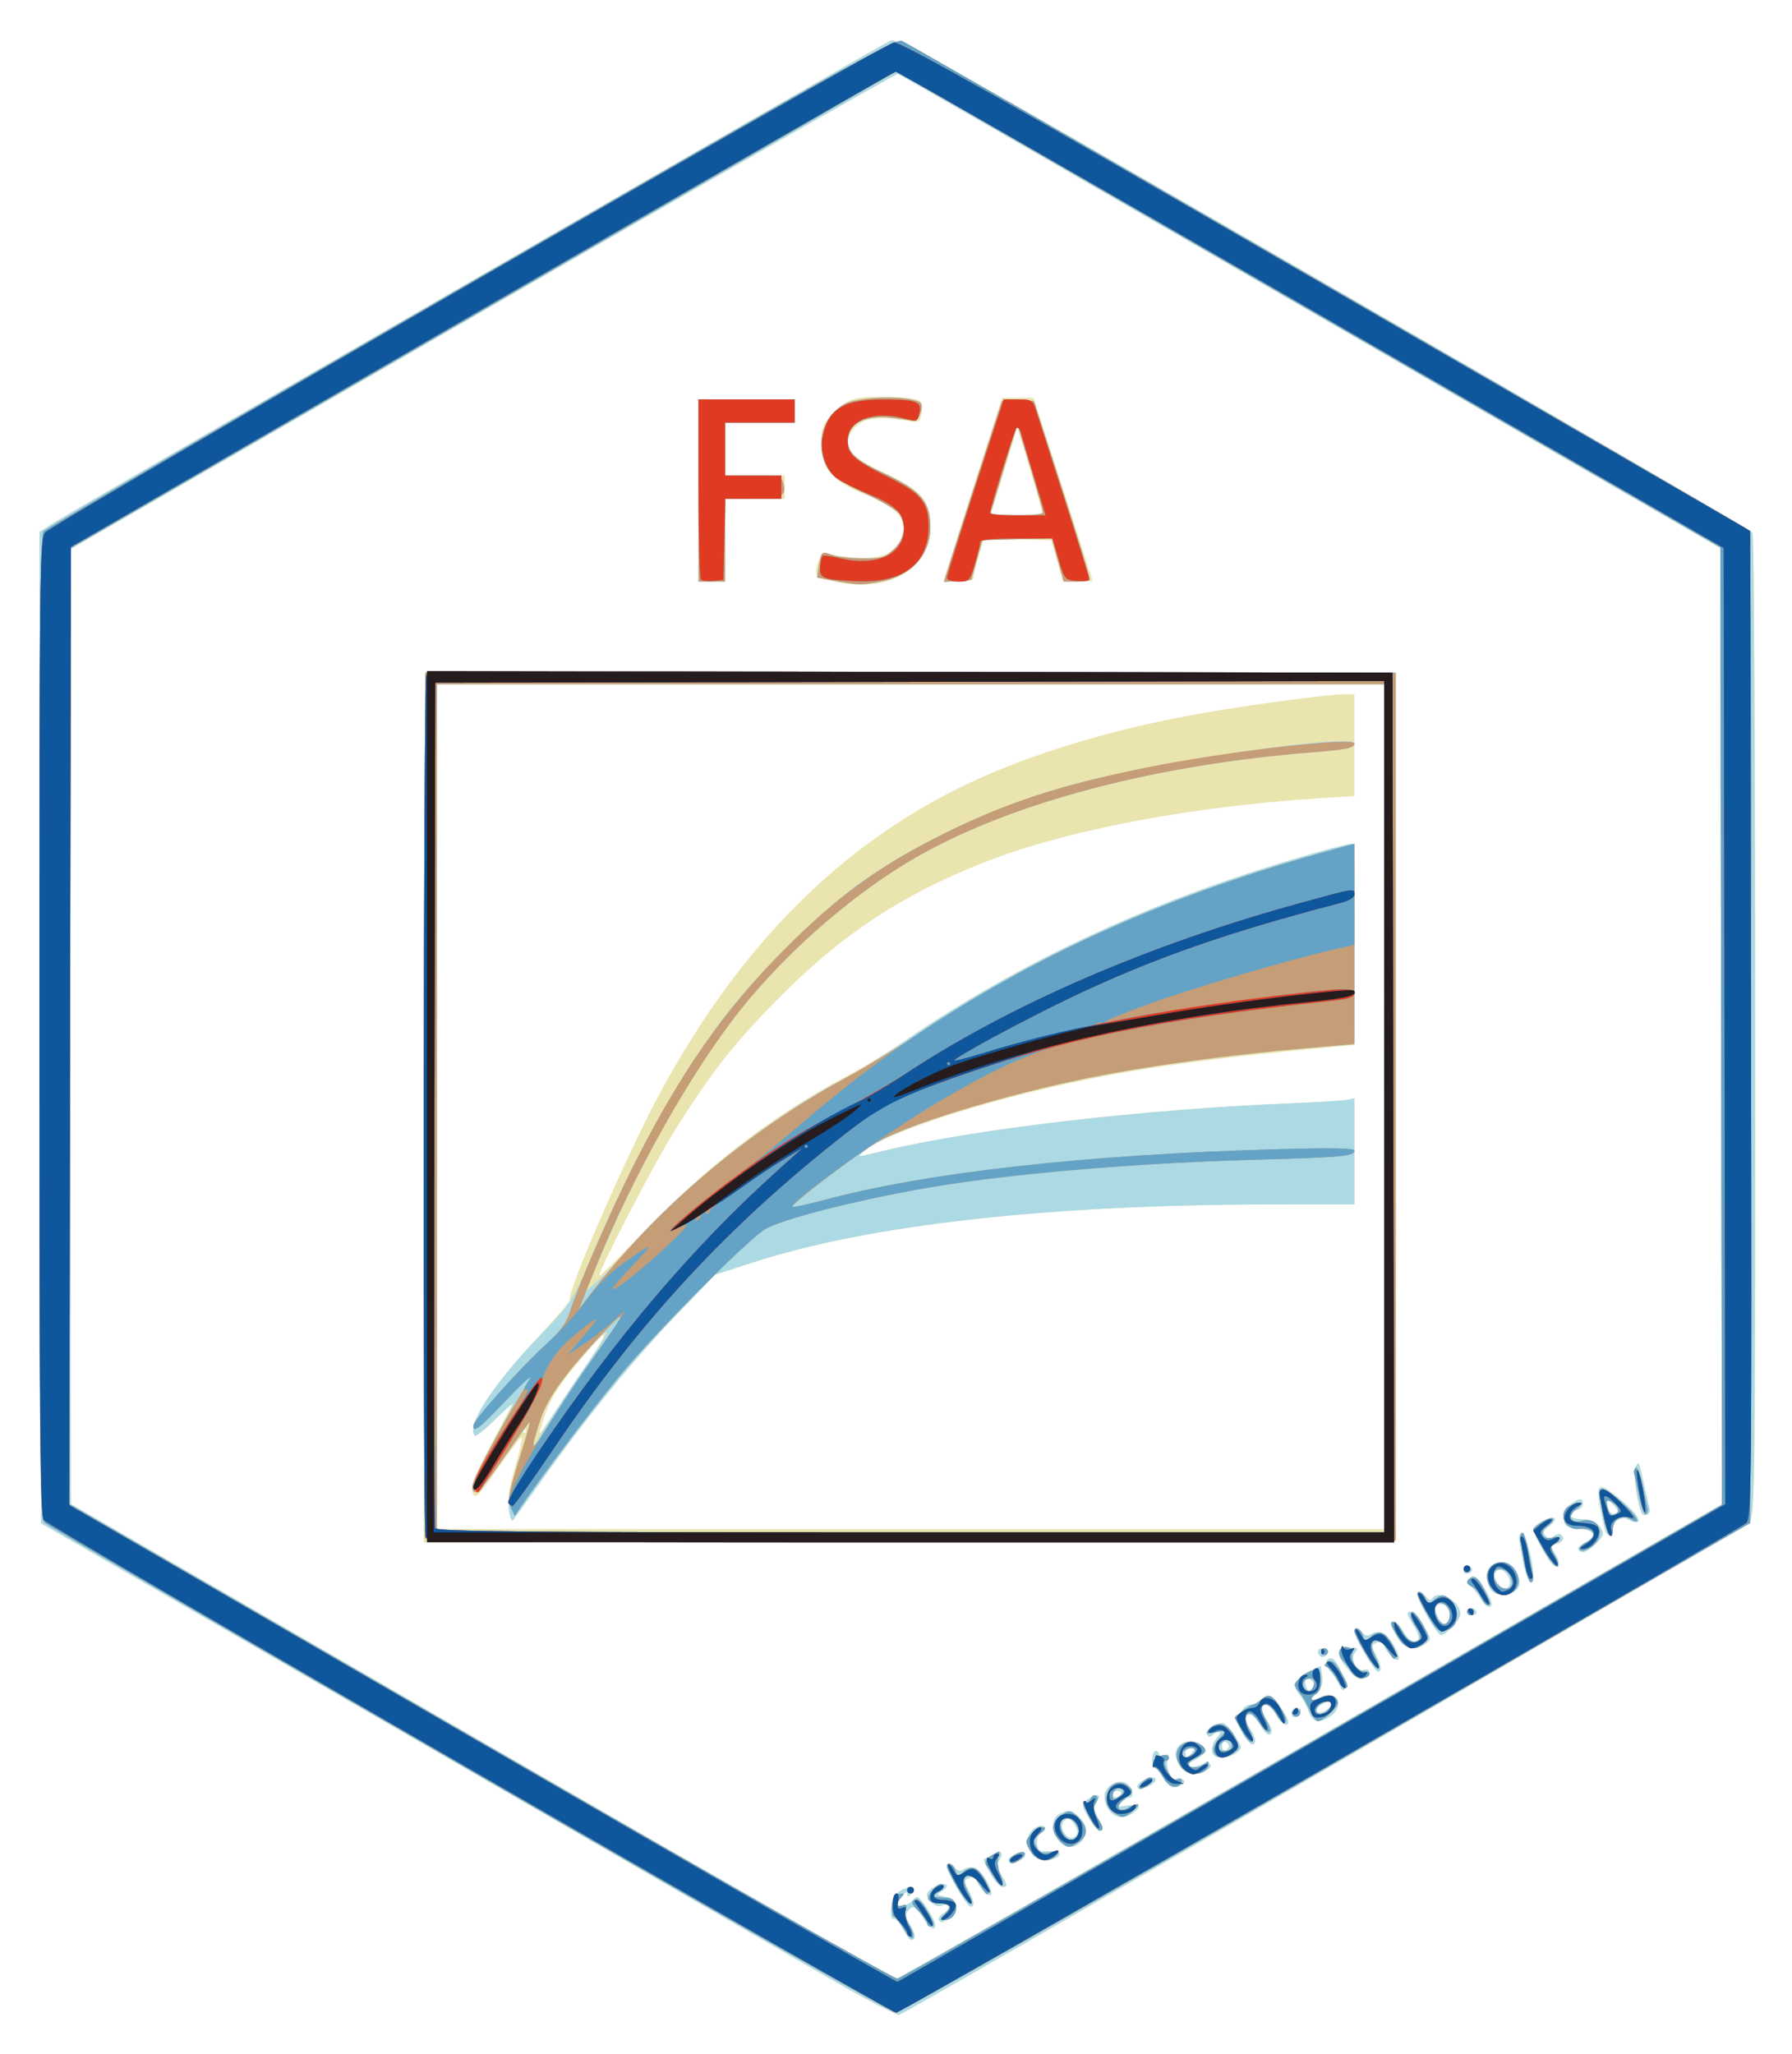 <svg xmlns="http://www.w3.org/2000/svg" role="img" viewBox="-3.81 -3.06 173.13 198.38"><title>Fisheries Stock Assessment logo</title><g stroke-width=".32"><path fill="#eae4af" d="M76.305 188.032C72.793 186.015 54.224 175.301 35.04 164.223L.16 144.081.079 96.206l-.081-47.875 1.201-.775C3.48 46.083 81.442 1.167 82.249.861c.724-.275 5.102 2.171 41.906 23.424 22.603 13.052 41.209 23.908 41.346 24.123.137.216.251 21.652.254 47.636.005 44.54-.027 47.281-.555 47.889-.45.518-80.832 47.121-82.141 47.624-.203.078-3.242-1.508-6.754-3.525zM122.755 165.2l39.793-22.96-.074-46.174-.074-46.174L122.788 27.022C101.001 14.443 83.064 4.118 82.928 4.076c-.137-.042-18.204 10.287-40.149 22.954L2.878 50.059l.081 46.079L3.04 142.217l39.68 22.945c21.824 12.62 39.806 22.957 39.961 22.971.154.015 18.188-10.305 40.074-22.933zm-39.367 18.009c-.329-.611-.731-1.029-.894-.928-.167.103-.252-.348-.195-1.039.078-.937.302-1.334.963-1.703.922-.515 1.585-.258.957.371-.292.292-.379.276-.379-.067 0-.469-.93.56-.95 1.051-.016.409 1.073.11 1.51-.414.351-.421.462-.402.904.16.277.352.709 1.028.959 1.502.704 1.336-.073 1.442-.855.117-.73-1.237-.987-1.359-1.516-.722-.255.307-.186.679.258 1.41.547.899.557 1.373.029 1.373-.107 0-.463-.5-.792-1.111zm3.514-.774c-.11-.177.097-.481.458-.675.728-.39.578-1.039-.174-.75-.563.216-1.426-.423-1.426-1.056 0-.523 1.493-1.288 1.839-.942.13.13-.051.401-.401.602-.596.342-.575.377.323.539.748.135.96.341.96.931 0 .83-1.243 1.894-1.578 1.351zM88.532 179.12c-.67-1.19-.985-2.05-.777-2.124.192-.068.507.091.699.354.255.349.489.39.864.153.283-.179.75-.235 1.037-.125.667.256 1.834 2.157 1.578 2.571-.19.307-1.197-.703-1.446-1.451-.07-.211-.365-.281-.676-.161-.507.195-.512.289-.061 1.162.557 1.078.625 1.622.2 1.622-.16 0-.798-.9-1.417-2zm3.335-1.221c-.402-.716-.681-1.328-.619-1.36.062-.032.421-.23.798-.44.845-.47 1.156-.221.678.544-.278.446-.238.757.179 1.394.648.988.665 1.163.116 1.163-.232 0-.75-.585-1.152-1.301zm1.762-1.212c-.093-.15.181-.433.61-.628.948-.432 1.413.082.511.565-.761.407-.903.415-1.121.063zm2.192-.831c-.595-.908-.38-1.945.501-2.417.747-.4 1.193.158.456.57-.312.174-.472.594-.407 1.06.093.655.266.759 1.149.69 1.08-.084 1.416.348.534.687-.988.379-1.726.184-2.233-.59zm2.597-1.207c-.68-.971-.626-2.078.121-2.478.879-.471 1.215-.417 1.941.309.769.769.822 1.692.137 2.377-.71.71-1.616.624-2.199-.208zm1.733-1.225c-.449-.84-.827-1-1.226-.519-.524.632.482 1.986 1.097 1.476.32-.265.356-.534.129-.957zm1.315-.742c-.83-1.343-.829-1.546.005-2.067.798-.498 1.179-.262.634.394-.304.366-.28.669.114 1.432.579 1.119.61 1.319.206 1.319-.162 0-.594-.485-.96-1.078zm2.342-.447c-.727-.485-1.123-1.651-.78-2.293.43-.804 1.517-1.138 2.107-.649.497.412.635 1.267.206 1.267-.142 0-.538.225-.88.5-.584.47-.549.488.579.305 1.306-.212 1.514.006.64.669-.627.476-1.344.553-1.872.201zm.672-1.995c.109-.176-.027-.32-.301-.32-.274 0-.499.144-.499.32 0 .176.136.32.301.32.166 0 .39-.144.499-.32zm1.602-.636c-.184-.297.796-.964 1.417-.964.62 0 .355.531-.448.897-.46.21-.864.238-.969.067zm2.463-.962c-.3-.527-.653-.959-.785-.96-.132-.001-.24-.362-.24-.802 0-.44.144-.8.32-.8.176 0 .32.139.32.31 0 .17.233.221.517.112.41-.158.472-.057.299.487-.218.687.499 2.15.871 1.778.105-.104.359-.086.565.042.278.172.263.303-.059.507-.768.487-1.252.307-1.809-.673zm1.713-1.033c-.274-.391-.498-.938-.498-1.216 0-1.21 1.781-1.731 2.589-.758.362.437.337.58-.166.948-.326.239-.753.491-.948.562-.195.07-.247.243-.116.384.131.141.594.094 1.029-.104.956-.435 1.431.074.523.56-.993.532-1.872.395-2.412-.375zm1.102-1.369c.326-.393.304-.48-.121-.48-.286 0-.519.216-.519.48s.054.48.121.48c.066 0 .3-.216.519-.48zm2.133.267c-.372-.372-.231-1.156.316-1.761.559-.617.167-.834-.429-.237-.233.233-.415.24-.549.022-.264-.426 1.035-1.331 1.599-1.114.24.092.744.665 1.12 1.274.664 1.074.666 1.119.086 1.558-.631.478-1.785.617-2.144.259zm1.435-.907c0-.167-.155-.356-.344-.419-.189-.063-.344.125-.344.419s.155.482.344.419c.189-.063.344-.251.344-.419zm1.239-1.36c-.687-1.222-.814-1.703-.435-1.651.116.016.339-.2.496-.48.157-.28.504-.509.772-.509s.709-.222.981-.494c.272-.272.658-.441.857-.375.402.132 1.803 2.087 1.803 2.517 0 .594-.634.222-1.171-.687-.579-.98-1.389-1.296-1.389-.541 0 .23.211.698.47 1.04.258.342.474.801.48 1.021.019.729-.606.414-1.11-.56-.273-.528-.709-.96-.968-.96-.597 0-.589.618.018 1.421.258.342.47.81.47 1.04 0 .787-.598.42-1.273-.781zm6.421-2.059c-.195-.561-.582-1.27-.86-1.577-.705-.779-.326-1.66.965-2.245l1.091-.494.14.956c.095.646-.051 1.148-.451 1.548-.801.801-.744.967.188.543 1.614-.735 2.517.777 1.069 1.791-1.099.77-1.747.612-2.141-.521zm2.213-.592c0-.395-.212-.389-.99.027-.345.185-.543.473-.44.641.224.362 1.43-.201 1.43-.668zm-1.851-2.287c-.489-.489-.849-.128-.578.578.16.417.299.458.584.174s.283-.464-.005-.752zm-1.989 3.125c0-.279.228-.507.507-.507s.45.171.38.38c-.198.593-.887.692-.887.127zm4.668-2.658c-.107-.339-.489-.931-.848-1.316-.62-.666-.604-1.332.032-1.332.506 0 1.674 2.601 1.325 2.95-.206.206-.382.101-.51-.302zm.804-1.589c-1.15-1.299-1.195-2.18-.11-2.126 1.111.055 1.14.077.738.562-.461.555.225 1.882.848 1.643.659-.253.788.409.147.752-.495.265-.784.117-1.623-.831zM127.892 156.4c-.67-1.19-.985-2.05-.777-2.124.192-.068.507.091.699.354.255.349.489.39.864.153.283-.179.75-.235 1.037-.125.667.256 1.834 2.157 1.578 2.571-.19.307-1.197-.703-1.446-1.451-.07-.211-.365-.281-.676-.161-.507.195-.512.289-.061 1.162.557 1.078.625 1.622.2 1.622-.16 0-.798-.9-1.417-2zm-4.167.498c-.36-.36-.219-.738.275-.738.264 0 .48.136.48.301 0 .404-.5.693-.755.437zm7.472-1.778c-.717-1.175-.785-1.52-.302-1.52.184 0 .58.431.88.958.532.935 1.144 1.227 1.47.699.089-.144-.118-.724-.461-1.288-.738-1.213-.755-1.33-.202-1.33.232 0 .757.598 1.168 1.329.719 1.28.725 1.345.158 1.76-1.023.748-2.02.524-2.71-.609zm2.776-2.24c-.67-1.19-.985-2.05-.777-2.124.192-.068.528.12.746.419.253.346.473.42.607.204.602-.975 2.732.2 2.732 1.507 0 .486-1.419 1.994-1.876 1.994-.168 0-.812-.9-1.432-2zm2.283.187c.115-.774-.598-1.449-1.163-1.1-.323.2-.326.426-.014 1.11.44.966 1.033.961 1.177-.01zm1.726-.451c.063-.189.251-.344.419-.344.167 0 .356.155.419.344.063.189-.125.344-.419.344-.293 0-.482-.155-.419-.344zm1.335-1.166c-.303-.49-.77-1.071-1.037-1.291-.391-.323-.406-.479-.081-.8.44-.434.917.022 1.824 1.743.621 1.177-.003 1.484-.707.348zm.865-1.01c-.771-1.44-.098-2.747 1.31-2.544.983.141 1.833 1.659 1.356 2.422-.524.838-2.241.917-2.666.122zm1.899-.641c0-.812-.877-1.53-1.323-1.084-.235.235-.227.539.025 1.01.448.836 1.298.885 1.298.073zm1.281-1.879c-.516-2.605-.521-2.719-.127-2.858.331-.117 1.086 2.741 1.086 4.111 0 1.284-.616.48-.959-1.253zm-5.761.71c0-.518.5-.635.779-.183.097.158-.038.369-.301.47-.29.111-.478-.001-.478-.286zm7.718-1.843c-.549-.96-.998-1.903-.998-2.098 0-.444 1.764-1.379 2.054-1.089.118.118-.116.465-.519.77-.574.434-.65.64-.348.943.292.293.495.298.829.02.244-.202.538-.273.654-.157.375.375.224.696-.424.902-.6.19-.606.245-.112.998.358.546.418.9.193 1.126-.226.226-.643-.219-1.328-1.415zm3.351-.18c-.093-.15.187-.435.621-.633 1.277-.582.991-1.282-.57-1.395-1.204-.087-1.371-.196-1.458-.947-.069-.593.121-1.003.631-1.36.896-.627 1.227-.646 1.227-.068 0 .243-.288.518-.64.61-1.043.273-.729.867.457.867 1.126 0 2.103.669 2.103 1.44 0 .436-1.463 1.76-1.944 1.76-.142 0-.334-.123-.427-.273zm-111.47-42.686L37.28 61.92h93.76v83.84l-46.961.081-46.961.081zM129.92 103.84v-40.8h-91.52v81.6h91.52zm-84.571 38.852c-.125-.93.063-2.186.606-4.062.433-1.493.726-2.776.652-2.85-.074-.074-1.111 1.265-2.304 2.976-1.981 2.841-2.193 3.047-2.442 2.375-.219-.591.146-1.535 1.841-4.774l2.114-4.037-1.78 1.741c-.979.958-1.863 1.658-1.965 1.556-.879-.879 1.649-4.81 6.169-9.587 1.628-1.721 2.96-3.293 2.96-3.493 0-1.358 5.605-14.181 8.732-19.978 7.698-14.269 17.521-24.128 29.842-29.953 6.233-2.946 14.222-5.33 22.915-6.837C117.486 64.939 124.624 64 126.15 64h.89v9.833l-3.44.22c-11.924.763-23.631 2.934-31.326 5.809-8.268 3.089-14.437 7.055-20.595 13.239-4.492 4.511-6.668 7.266-10.319 13.067-1.92 3.05-7.28 13.367-7.28 14.013 0 .137 1.885-1.719 4.188-4.126 6.194-6.471 12.643-11.432 19.694-15.15 1.561-.823 4.134-2.389 5.718-3.48 9.446-6.505 20.578-11.96 32.51-15.931 4.961-1.651 10.519-3.212 10.721-3.01.117.117.198 9.698.145 17.09l-.016 2.295-2.16.204c-12.303 1.164-18.426 2.014-25.651 3.563-8.39 1.799-17.369 4.745-19.352 6.349l-.923.747 2.523-.611c8.741-2.118 25.019-4.024 39.323-4.604 2.64-.107 5.124-.261 5.52-.342l.72-.147V113.28l-7.6.001c-21.903.003-39.276 1.943-50.709 5.664l-3.438 1.119-3.644 3.78c-4.14 4.294-8.672 9.833-12.826 15.676-1.564 2.2-2.945 4.117-3.069 4.259-.124.143-.306-.347-.405-1.087zM47.04 135.2c0-.088-.072-.16-.16-.16-.088 0-.16.072-.16.16 0 .088.072.16.16.16.088 0 .16-.072.16-.16zm4.945-5.12c3.501-5.187 3.389-5.529-.349-1.061-1.362 1.628-2.27 3.078-2.687 4.29-.607 1.763-.748 2.308-.525 2.024.058-.073 1.66-2.437 3.561-5.253zm99.223 14.48c-.966-4.254-.837-4.664 1.011-3.199 1.648 1.307 2.491 2.275 2.218 2.548-.124.124-.481.067-.792-.128-.729-.456-1.645.031-1.645.874 0 .859-.591.788-.791-.096zm.914-2.201c-.651-.72-.799-.647-.558.273.113.431.35.618.641.506.39-.15.377-.272-.083-.78zm2.619.628c-.503-1.544-.788-3.902-.528-4.367.321-.574.276-.685.945 2.34.156.704.337 1.478.403 1.72.155.571-.636.868-.819.307zm-78.096-89.909c-1.679-.393-1.841-.604-1.412-1.837.27-.775.495-.985.884-.824.287.118 1.467.289 2.623.378 2.462.191 3.975-.4 4.491-1.757.718-1.888-.249-3.079-3.549-4.374C76.622 43.463 75.52 42.185 75.52 39.84c0-1.481.144-1.902.976-2.849.537-.611 1.492-1.282 2.122-1.49 1.271-.419 6.029-.268 6.489.207.156.161.204.698.107 1.193-.169.862-.234.891-1.495.674-2.657-.457-4.123-.262-4.911.654-1.481 1.721-.837 2.695 2.954 4.466 3.551 1.659 4.316 2.576 4.318 5.176.003 4.136-4.168 6.437-9.433 5.205zM63.68 44.32v-8.8h9.28v2.24h-6.72v5.12H72v2.24h-5.76v8h-2.56zm23.68 8.702c0-.054 1.27-4.05 2.822-8.88L93.004 35.36h3.041l2.85 8.8c1.567 4.84 2.853 8.836 2.858 8.88.004.044-.635.08-1.421.08h-1.429l-.588-2-.588-2-3.237-.091-3.237-.091-.506 1.74c-.278.957-.506 1.898-.506 2.091 0 .202-.609.351-1.44.351-.792 0-1.44-.044-1.44-.098zM96.791 46c-.1-.396-.661-2.303-1.248-4.239l-1.067-3.519-1.016 3.359c-.559 1.847-1.144 3.755-1.301 4.239l-.286.88h2.549c2.484 0 2.545-.018 2.368-.72z"/><path fill="#acdae4" d="M76.305 188.032C72.793 186.015 54.224 175.301 35.04 164.223L.16 144.081.079 96.206l-.081-47.875 1.201-.775C3.48 46.083 81.442 1.167 82.249.861c.724-.275 5.102 2.171 41.906 23.424 22.603 13.052 41.209 23.908 41.346 24.123.137.216.251 21.652.254 47.636.005 44.54-.027 47.281-.555 47.889-.45.518-80.832 47.121-82.141 47.624-.203.078-3.242-1.508-6.754-3.525zM122.755 165.2l39.793-22.96-.074-46.174-.074-46.174L122.788 27.022C101.001 14.443 83.064 4.118 82.928 4.076c-.137-.042-18.204 10.287-40.149 22.954L2.878 50.059l.081 46.079L3.04 142.217l39.68 22.945c21.824 12.62 39.806 22.957 39.961 22.971.154.015 18.188-10.305 40.074-22.933zm-39.367 18.009c-.329-.611-.731-1.029-.894-.928-.167.103-.252-.348-.195-1.039.078-.937.302-1.334.963-1.703.922-.515 1.585-.258.957.371-.292.292-.379.276-.379-.067 0-.469-.93.56-.95 1.051-.016.409 1.073.11 1.51-.414.351-.421.462-.402.904.16.277.352.709 1.028.959 1.502.704 1.336-.073 1.442-.855.117-.73-1.237-.987-1.359-1.516-.722-.255.307-.186.679.258 1.41.547.899.557 1.373.029 1.373-.107 0-.463-.5-.792-1.111zm3.514-.774c-.11-.177.097-.481.458-.675.728-.39.578-1.039-.174-.75-.563.216-1.426-.423-1.426-1.056 0-.523 1.493-1.288 1.839-.942.13.13-.051.401-.401.602-.596.342-.575.377.323.539.748.135.96.341.96.931 0 .83-1.243 1.894-1.578 1.351zM88.532 179.12c-.67-1.19-.985-2.05-.777-2.124.192-.068.507.091.699.354.255.349.489.39.864.153.283-.179.75-.235 1.037-.125.667.256 1.834 2.157 1.578 2.571-.19.307-1.197-.703-1.446-1.451-.07-.211-.365-.281-.676-.161-.507.195-.512.289-.061 1.162.557 1.078.625 1.622.2 1.622-.16 0-.798-.9-1.417-2zm3.335-1.221c-.402-.716-.681-1.328-.619-1.36.062-.032.421-.23.798-.44.845-.47 1.156-.221.678.544-.278.446-.238.757.179 1.394.648.988.665 1.163.116 1.163-.232 0-.75-.585-1.152-1.301zm1.762-1.212c-.093-.15.181-.433.61-.628.948-.432 1.413.082.511.565-.761.407-.903.415-1.121.063zm2.192-.831c-.595-.908-.38-1.945.501-2.417.747-.4 1.193.158.456.57-.312.174-.472.594-.407 1.06.093.655.266.759 1.149.69 1.08-.084 1.416.348.534.687-.988.379-1.726.184-2.233-.59zm2.597-1.207c-.68-.971-.626-2.078.121-2.478.879-.471 1.215-.417 1.941.309.769.769.822 1.692.137 2.377-.71.71-1.616.624-2.199-.208zm1.733-1.225c-.449-.84-.827-1-1.226-.519-.524.632.482 1.986 1.097 1.476.32-.265.356-.534.129-.957zm1.315-.742c-.83-1.343-.829-1.546.005-2.067.798-.498 1.179-.262.634.394-.304.366-.28.669.114 1.432.579 1.119.61 1.319.206 1.319-.162 0-.594-.485-.96-1.078zm2.342-.447c-.727-.485-1.123-1.651-.78-2.293.43-.804 1.517-1.138 2.107-.649.497.412.635 1.267.206 1.267-.142 0-.538.225-.88.5-.584.47-.549.488.579.305 1.306-.212 1.514.006.64.669-.627.476-1.344.553-1.872.201zm.672-1.995c.109-.176-.027-.32-.301-.32-.274 0-.499.144-.499.32 0 .176.136.32.301.32.166 0 .39-.144.499-.32zm1.602-.636c-.184-.297.796-.964 1.417-.964.62 0 .355.531-.448.897-.46.21-.864.238-.969.067zm2.463-.962c-.3-.527-.653-.959-.785-.96-.132-.001-.24-.362-.24-.802 0-.44.144-.8.32-.8.176 0 .32.139.32.31 0 .17.233.221.517.112.41-.158.472-.057.299.487-.218.687.499 2.15.871 1.778.105-.104.359-.086.565.042.278.172.263.303-.059.507-.768.487-1.252.307-1.809-.673zm1.713-1.033c-.274-.391-.498-.938-.498-1.216 0-1.21 1.781-1.731 2.589-.758.362.437.337.58-.166.948-.326.239-.753.491-.948.562-.195.07-.247.243-.116.384.131.141.594.094 1.029-.104.956-.435 1.431.074.523.56-.993.532-1.872.395-2.412-.375zm1.102-1.369c.326-.393.304-.48-.121-.48-.286 0-.519.216-.519.48s.054.48.121.48c.066 0 .3-.216.519-.48zm2.133.267c-.372-.372-.231-1.156.316-1.761.559-.617.167-.834-.429-.237-.233.233-.415.24-.549.022-.264-.426 1.035-1.331 1.599-1.114.24.092.744.665 1.12 1.274.664 1.074.666 1.119.086 1.558-.631.478-1.785.617-2.144.259zm1.435-.907c0-.167-.155-.356-.344-.419-.189-.063-.344.125-.344.419s.155.482.344.419c.189-.063.344-.251.344-.419zm1.239-1.36c-.687-1.222-.814-1.703-.435-1.651.116.016.339-.2.496-.48.157-.28.504-.509.772-.509s.709-.222.981-.494c.272-.272.658-.441.857-.375.402.132 1.803 2.087 1.803 2.517 0 .594-.634.222-1.171-.687-.579-.98-1.389-1.296-1.389-.541 0 .23.211.698.47 1.04.258.342.474.801.48 1.021.019.729-.606.414-1.11-.56-.273-.528-.709-.96-.968-.96-.597 0-.589.618.018 1.421.258.342.47.81.47 1.04 0 .787-.598.42-1.273-.781zm6.421-2.059c-.195-.561-.582-1.27-.86-1.577-.705-.779-.326-1.66.965-2.245l1.091-.494.14.956c.095.646-.051 1.148-.451 1.548-.801.801-.744.967.188.543 1.614-.735 2.517.777 1.069 1.791-1.099.77-1.747.612-2.141-.521zm2.213-.592c0-.395-.212-.389-.99.027-.345.185-.543.473-.44.641.224.362 1.43-.201 1.43-.668zm-1.851-2.287c-.489-.489-.849-.128-.578.578.16.417.299.458.584.174s.283-.464-.005-.752zm-1.989 3.125c0-.279.228-.507.507-.507s.45.171.38.38c-.198.593-.887.692-.887.127zm4.668-2.658c-.107-.339-.489-.931-.848-1.316-.62-.666-.604-1.332.032-1.332.506 0 1.674 2.601 1.325 2.95-.206.206-.382.101-.51-.302zm.804-1.589c-1.15-1.299-1.195-2.18-.11-2.126 1.111.055 1.14.077.738.562-.461.555.225 1.882.848 1.643.659-.253.788.409.147.752-.495.265-.784.117-1.623-.831zM127.892 156.4c-.67-1.19-.985-2.05-.777-2.124.192-.068.507.091.699.354.255.349.489.39.864.153.283-.179.75-.235 1.037-.125.667.256 1.834 2.157 1.578 2.571-.19.307-1.197-.703-1.446-1.451-.07-.211-.365-.281-.676-.161-.507.195-.512.289-.061 1.162.557 1.078.625 1.622.2 1.622-.16 0-.798-.9-1.417-2zm-4.167.498c-.36-.36-.219-.738.275-.738.264 0 .48.136.48.301 0 .404-.5.693-.755.437zm7.472-1.778c-.717-1.175-.785-1.52-.302-1.52.184 0 .58.431.88.958.532.935 1.144 1.227 1.47.699.089-.144-.118-.724-.461-1.288-.738-1.213-.755-1.33-.202-1.33.232 0 .757.598 1.168 1.329.719 1.28.725 1.345.158 1.76-1.023.748-2.02.524-2.71-.609zm2.776-2.24c-.67-1.19-.985-2.05-.777-2.124.192-.068.528.12.746.419.253.346.473.42.607.204.602-.975 2.732.2 2.732 1.507 0 .486-1.419 1.994-1.876 1.994-.168 0-.812-.9-1.432-2zm2.283.187c.115-.774-.598-1.449-1.163-1.1-.323.2-.326.426-.014 1.11.44.966 1.033.961 1.177-.01zm1.726-.451c.063-.189.251-.344.419-.344.167 0 .356.155.419.344.063.189-.125.344-.419.344-.293 0-.482-.155-.419-.344zm1.335-1.166c-.303-.49-.77-1.071-1.037-1.291-.391-.323-.406-.479-.081-.8.44-.434.917.022 1.824 1.743.621 1.177-.003 1.484-.707.348zm.865-1.01c-.771-1.44-.098-2.747 1.31-2.544.983.141 1.833 1.659 1.356 2.422-.524.838-2.241.917-2.666.122zm1.899-.641c0-.812-.877-1.53-1.323-1.084-.235.235-.227.539.025 1.01.448.836 1.298.885 1.298.073zm1.281-1.879c-.516-2.605-.521-2.719-.127-2.858.331-.117 1.086 2.741 1.086 4.111 0 1.284-.616.48-.959-1.253zm-5.761.71c0-.518.5-.635.779-.183.097.158-.038.369-.301.47-.29.111-.478-.001-.478-.286zm7.718-1.843c-.549-.96-.998-1.903-.998-2.098 0-.444 1.764-1.379 2.054-1.089.118.118-.116.465-.519.77-.574.434-.65.64-.348.943.292.293.495.298.829.02.244-.202.538-.273.654-.157.375.375.224.696-.424.902-.6.19-.606.245-.112.998.358.546.418.9.193 1.126-.226.226-.643-.219-1.328-1.415zm3.351-.18c-.093-.15.187-.435.621-.633 1.277-.582.991-1.282-.57-1.395-1.204-.087-1.371-.196-1.458-.947-.069-.593.121-1.003.631-1.36.896-.627 1.227-.646 1.227-.068 0 .243-.288.518-.64.61-1.043.273-.729.867.457.867 1.126 0 2.103.669 2.103 1.44 0 .436-1.463 1.76-1.944 1.76-.142 0-.334-.123-.427-.273zm-111.401-1.086c-.084-.221-.116-19.121-.07-42.001l.082-41.6h93.76v83.84l-46.81.081c-37.279.065-46.841-.001-46.962-.32zM129.92 104V63.04h-91.52v81.92h91.52zM45.365 142.826c-.1-.812.166-2.253.786-4.266 1.203-3.904 1.324-4.354 1.12-4.16-.092.088-1.247 1.705-2.567 3.592-1.969 2.818-2.467 3.351-2.778 2.976-.304-.366.04-1.226 1.727-4.328 1.158-2.13 2.106-3.968 2.106-4.085 0-.117-.788.566-1.752 1.517-.964.952-1.835 1.647-1.937 1.545-.899-.899 1.725-4.933 6.316-9.712 3.038-3.162 3.146-3.328 4.902-7.498 3.771-8.957 8.154-16.902 12.669-22.968C69.008 91.342 75.55 84.865 79.36 82.17c5.428-3.84 12.959-7.349 20.031-9.335 8.025-2.253 27.649-5.144 27.649-4.074 0 .433-.759.594-4 .849-15.128 1.19-28.835 4.783-38.042 9.972-6.005 3.385-12.613 9.077-17.203 14.819-4.814 6.022-9.752 14.745-13.738 24.271l-1.252 2.991 1.122-.985c.617-.542 2.144-2.143 3.393-3.558 5.212-5.905 13.87-12.658 20.6-16.067 1.056-.535 3.432-2.015 5.28-3.289 9.947-6.857 20.813-12.215 32.99-16.267 4.633-1.542 10.517-3.216 10.688-3.041.161.165.231 4.587.195 12.287l-.033 7.061-4.72.397c-6.228.523-13.581 1.483-18.939 2.472-10.39 1.918-20.966 5.238-23.688 7.437-.786.635-.784.635 1.76.019 8.768-2.124 25.027-4.029 39.347-4.61 2.64-.107 5.124-.261 5.52-.342l.72-.147V113.28l-7.6.001c-21.903.003-39.276 1.943-50.709 5.664l-3.438 1.119-3.644 3.78c-4.14 4.294-8.672 9.833-12.826 15.676-1.564 2.2-2.948 4.12-3.075 4.266-.127.146-.299-.286-.382-.96zm7.308-13.788c2.759-4.021 2.839-4.446.33-1.74-2.649 2.856-4.043 4.944-4.681 7.012-.845 2.735-.827 2.76.456.629.604-1.003 2.357-3.658 3.896-5.901zM151.209 144.56c-.966-4.254-.837-4.664 1.011-3.199 1.648 1.307 2.491 2.275 2.218 2.548-.124.124-.481.067-.792-.128-.729-.456-1.645.031-1.645.874 0 .859-.591.788-.791-.096zm.914-2.201c-.651-.72-.799-.647-.558.273.113.431.35.618.641.506.39-.15.377-.272-.083-.78zm2.619.628c-.503-1.544-.788-3.902-.528-4.367.321-.574.276-.685.945 2.34.156.704.337 1.478.403 1.72.155.571-.636.868-.819.307zM76.843 53.052l-1.717-.312.183-1.129c.232-1.428.265-1.455 1.307-1.059.476.181 1.803.329 2.949.329 1.876 0 2.177-.093 3.019-.935.985-.985 1.195-2.142.593-3.267-.188-.352-1.696-1.268-3.351-2.036-2.299-1.067-3.161-1.647-3.656-2.459-1.304-2.138-.527-5.066 1.655-6.238 1.12-.602 5.069-.805 6.707-.346.745.209.823.35.617 1.12-.13.484-.369.874-.533.866-.163-.008-1.098-.13-2.077-.269-2.267-.324-4.013.308-4.329 1.567-.383 1.525.317 2.337 3.149 3.654 3.767 1.751 4.72 2.828 4.72 5.335 0 2.667-1.847 4.689-4.792 5.247-1.923.365-2.086.362-4.445-.067zM63.68 44.32v-8.8h9.28v2.24h-6.72v5.12h2.698c2.349 0 2.723.077 2.887.595.434 1.369-.052 1.645-2.9 1.645H66.24v8h-2.56zm24.173 7.298c.258-.846 1.52-4.778 2.805-8.738l2.336-7.2h3.082L98.753 44c1.472 4.576 2.679 8.5 2.682 8.72.003.252-.455.4-1.239.4h-1.244l-.566-2.09-.566-2.09-3.364.09-3.364.09-.529 1.92-.529 1.92-1.324.098-1.324.098zm9.107-5.16c0-.144-.555-2.117-1.233-4.384l-1.233-4.121-.508 1.584c-.279.871-.816 2.646-1.193 3.945-.377 1.298-.761 2.558-.854 2.8-.134.35.358.439 2.426.439 1.427 0 2.594-.118 2.594-.263z"/><path fill="#c59d77" d="M41.562 167.904C19.278 155.021.81 144.282.522 144.041.044 143.638 0 139.653 0 96.182c0-37.461.084-47.523.4-47.91.22-.27 18.815-11.112 41.322-24.093C76.511 4.113 82.746.622 83.322.885c.951.433 81.228 46.791 81.719 47.189.319.259.384 10.134.32 48.156l-.081 47.83-40.96 23.65c-22.528 13.007-41.248 23.643-41.6 23.634-.352-.009-18.873-10.556-41.158-23.44zm81.43-2.754l39.569-22.851-.081-46.251-.081-46.251-39.808-22.983L82.784 3.829l-39.872 23.021L3.04 49.871l-.078 46.185L2.884 142.24l39.758 22.961c21.867 12.629 39.988 22.925 40.27 22.88.281-.045 18.318-10.364 40.081-22.932zM83.534 183.28c-.395-.66-.825-1.2-.958-1.2-.132 0-.226-.466-.208-1.036.024-.77.196-1.065.672-1.151.518-.093.564-.036.24.3-.557.578-.5 1.034.101.803.382-.147.454-.044.303.431-.112.352.032.973.329 1.428.29.442.462.989.383 1.215-.084.238-.446-.094-.862-.79zm2.226-.575c0-.184-.373-.708-.829-1.163-.645-.645-.734-.888-.401-1.093.3-.185.643.09 1.147.923.795 1.313.88 1.668.402 1.668-.176 0-.32-.151-.32-.335zm1.71-.891c.744-.822.666-1.015-.411-1.015-.518 0-1.039-.159-1.159-.352-.256-.414 1.016-1.798 1.348-1.467.124.124-.052.435-.391.692-.628.475-.576.513.817.598 1.347.082 1.113 2.128-.243 2.128-.426 0-.421-.076.039-.585zm1.25-2.511c-.572-.965-1.04-1.887-1.04-2.049 0-.563.598-.29.807.369.199.627.243.634.81.121.768-.695 1.416-.435 2.07.829.515.996.359 1.864-.169.944-.807-1.406-1.233-1.759-1.637-1.361-.323.318-.298.616.128 1.508.86 1.804.16 1.543-.968-.361zm-4.88.216c0-.176.144-.32.32-.32.176 0 .32.144.32.32 0 .176-.144.32-.32.32-.176 0-.32-.144-.32-.32zm8.445-1.172c-.311-.499-.686-1.07-.831-1.267-.166-.225.048-.565.571-.907.818-.536.831-.533.617.143-.121.38-.043 1.117.173 1.637.526 1.269.178 1.527-.529.394zm1.475-1.696c0-.398 1.134-1.01 1.393-.752.108.108-.053.387-.358.619-.665.505-1.035.553-1.035.133zm2.098-.722c-.274-.391-.498-.873-.498-1.07 0-.492 1.068-1.42 1.625-1.411.286.004.173.223-.303.59-.661.508-.708.676-.37 1.307.316.59.567.688 1.357.53.836-.167.915-.128.571.286-.584.704-1.81.585-2.382-.231zm2.702-1.209c-.87-.87-.804-1.798.172-2.437.776-.508.847-.499 1.6.208.978.919 1.004 1.721.077 2.371-.915.641-1.078.629-1.849-.142zm1.762-.323c.3-.486-.117-1.511-.707-1.738-.821-.315-1.223.317-.796 1.252.375.823 1.142 1.071 1.504.486zm1.125-1.904c-.709-1.39-.795-1.742-.36-1.473.158.097.373-.047.478-.321.105-.274.333-.411.507-.303.203.125.186.403-.047.776-.284.454-.247.746.167 1.336.602.86.67 1.253.216 1.253-.172 0-.604-.57-.96-1.267zm2.287-.523c-.539-.378-.704-.764-.631-1.485.12-1.195 1.173-1.715 2.067-1.021.565.439.55.494-.323 1.218-.985.816-.688 1.44.407.854 1.002-.536 1.212-.367.392.316-.913.76-.988.765-1.911.119zm.927-2.157c-.368-.368-.98.013-.98.61 0 .382.112.394.632.069.368-.23.513-.513.348-.679zm1.58-.145c0-.333.692-1.027 1.024-1.027.471 0 .263.482-.384.886-.352.22-.64.283-.64.141zm2.36-1.009c-.318-.538-.701-.978-.852-.978-.151 0-.228-.238-.171-.528.111-.565 1.543-.964 1.543-.43 0 .175-.148.318-.328.318-.185 0-.106.43.182.986.339.656.672.924.995.8.301-.115.435-.034.352.214-.262.787-1.146.59-1.721-.382zm1.621-1.122c-.653-.997-.343-2.033.685-2.291.73-.183 1.735.293 1.735.823 0 .126-.36.393-.8.594-.44.2-.8.512-.8.691 0 .451 1.067.411 1.536-.057.213-.213.384-.242.384-.064 0 1.217-1.996 1.438-2.739.304zm1.13-1.123c.259-.164.373-.395.254-.515-.293-.293-1.205.08-1.205.492 0 .406.331.414.951.022zm2.114-.222c-.125-.324.079-.838.526-1.326l.729-.796-1.079.206c-.934.178-1.026.142-.681-.274.742-.894 1.88-.586 2.479.671.527 1.105.524 1.168-.066 1.6-.825.603-1.659.568-1.907-.08zm1.735-.537c0-.664-.379-.883-.851-.491-.62.515-.528.918.211.918.352 0 .64-.192.64-.427zm.986-1.515l-.717-1.275.745-.621c.41-.342.878-.626 1.04-.632.162-.006.555-.247.874-.535.671-.608 1.081-.374 1.956 1.118.338.575.44 1.04.254 1.155-.171.106-.537-.244-.813-.778-.276-.534-.714-.97-.974-.97-.596 0-.597.43-.005 1.575.701 1.356.182 1.467-.712.152-.563-.828-.878-1.052-1.129-.801-.251.251-.2.659.182 1.459.747 1.567.164 1.695-.702.154zM122.667 162c-.31-.66-.748-1.39-.975-1.623-.227-.233-.412-.534-.412-.67 0-.372 1.033-1.205 1.775-1.43.563-.171.665-.045.729.901.052.773-.094 1.194-.492 1.417-.311.174-.473.41-.36.523.113.113.489.029.835-.186.737-.46 1.674-.194 1.674.475 0 .463-1.445 1.793-1.948 1.793-.144 0-.515-.54-.825-1.2zm1.749.176c.511-.511.486-.896-.057-.896-.543 0-1.231.781-.943 1.069.306.306.566.261 1-.173zm-1.326-2.35c.241-.629-.044-.918-.67-.678-.281.108-.408.396-.3.68.243.632.727.631.97-.002zm-1.953 2.761c-.103-.167-.051-.387.116-.49.167-.103.387-.051.49.116.103.167.051.387-.116.49-.167.103-.387.051-.49-.116zm4.158-3.518c-.265-.512-.665-1.005-.888-1.096-.315-.127-.301-.238.058-.488.361-.251.628-.059 1.19.856.804 1.308.896 1.659.433 1.659-.171 0-.528-.419-.793-.931zm1.438-.644c-.181-.338-.546-.832-.81-1.096-.624-.624-.306-1.466.476-1.262.332.087.525.344.435.58-.256.668.485 1.753 1.197 1.753.356 0 .559.144.45.32-.332.537-1.398.357-1.747-.295zm1.347-1.841c-.572-.965-1.04-1.887-1.04-2.049 0-.563.598-.29.807.369.199.627.243.634.81.121.768-.695 1.416-.435 2.07.829.515.996.359 1.864-.169.944-.807-1.406-1.233-1.759-1.637-1.361-.323.318-.298.616.128 1.508.86 1.804.16 1.543-.968-.361zm-4.24-.104c0-.176.144-.32.32-.32.176 0 .32.144.32.32 0 .176-.144.32-.32.32-.176 0-.32-.144-.32-.32zm7.392-1.458c-.762-1.291-.795-1.422-.36-1.422.171 0 .535.432.808.96.297.575.75.96 1.128.96.748 0 .815-.596.162-1.459-.258-.342-.474-.801-.48-1.021-.019-.759.472-.391 1.154.866.645 1.188.652 1.289.135 1.757-.916.829-1.813.604-2.547-.641zm2.858-2.142c-.53-.924-.965-1.788-.966-1.92-.007-.523.606-.2.804.423.193.608.257.622.767.16.721-.652 1.088-.635 1.736.082.726.802.678 2.193-.089 2.604-1.016.544-1.244.407-2.252-1.349zm2.166.187c.125-.841-.778-1.633-1.284-1.126-.269.269-.264.576.018 1.196.428.94 1.122.902 1.266-.07zm1.665-.427c0-.176.144-.32.32-.32.176 0 .32.144.32.32 0 .176-.144.32-.32.32-.176 0-.32-.144-.32-.32zm1.334-1.449c-.203-.445-.586-.892-.851-.994-.617-.237-.618-.636-.004-.872.327-.126.682.214 1.12 1.073.714 1.4.761 1.602.373 1.602-.148 0-.435-.364-.637-.809zm1.115-.736c-1.011-1.117-.475-2.615.935-2.615 1.258 0 2.103 1.826 1.243 2.686-.678.678-1.525.65-2.178-.071zm1.866-.368c.107-.172.038-.604-.152-.96-.437-.816-1.604-.867-1.604-.071 0 1.04 1.284 1.794 1.756 1.031zm1.143-2.587c-.222-1.243-.321-2.344-.219-2.446.227-.227.38.221.819 2.402.411 2.045.42 2.304.072 2.304-.148 0-.451-1.017-.673-2.261zm-5.779.981c0-.176.144-.32.32-.32.176 0 .32.144.32.32 0 .176-.144.32-.32.32-.176 0-.32-.144-.32-.32zm7.738-1.806c-.56-.975-1.018-1.872-1.018-1.994s.432-.477.96-.789c1.051-.621 1.339-.193.341.506-.807.565-.372 1.357.579 1.056.771-.245.945.297.189.587-.441.169-.441.285-.001 1.136.897 1.735-.016 1.299-1.05-.502zm3.462-.113c0-.164.288-.453.64-.641 1.22-.653.764-1.45-.739-1.294-1.356.141-2.046-1.592-.882-2.215 1.027-.549 1.515-.358.695.272-.946.727-.628 1.455.512 1.169 2.063-.518 2.373 2.081.334 2.808-.308.11-.56.065-.56-.099zm-111.532-1.04c-.084-.221-.116-19.121-.07-42.001l.082-41.6h93.76v83.84l-46.81.081c-37.279.065-46.841-.001-46.962-.32zM129.92 104V63.04h-91.52v81.92h91.52zm-84.38 38.547c-.321-.7-.231-1.306.584-3.927 1.22-3.927 1.353-4.416 1.147-4.22-.092.088-1.247 1.705-2.567 3.592-1.957 2.8-2.468 3.349-2.774 2.98-.298-.359-.029-1.099 1.306-3.592.925-1.727 2.375-4.292 3.222-5.7l1.541-2.56-2.81 2.96c-2.798 2.948-3.274 3.32-3.267 2.56.005-.515 4.742-5.804 7.058-7.88 1.252-1.122 1.913-2.008 2.221-2.979.825-2.593 3.877-9.63 6.109-14.085 4.615-9.212 8.887-15.305 14.988-21.376C76.997 83.647 80.852 80.815 86.4 77.963c6.492-3.337 11.863-5.131 20.671-6.907 7.696-1.551 19.969-2.962 19.969-2.296 0 .433-.759.594-4 .849-15.128 1.19-28.835 4.783-38.042 9.972-6.005 3.385-12.613 9.077-17.203 14.819-4.776 5.974-10.543 16.213-14.011 24.875-.336.839-.843 2.101-1.128 2.805l-.517 1.28.73-.96c6.542-8.605 15.362-16.106 25.211-21.442 1.848-1.001 4.8-2.79 6.56-3.975 11.754-7.914 24.705-13.7 40.08-17.908l2.32-.635v19.362l-4.72.397c-6.206.521-13.563 1.48-18.939 2.469-8.372 1.539-18.673 4.542-22.261 6.489-1.744.947-8.575 6.134-8.361 6.349.073.073 1.48-.229 3.127-.671 9.874-2.651 25.188-4.366 43.616-4.885 5.455-.154 7.538-.114 7.538.144 0 .524-1.339.652-8.96.856-10.694.287-21.444 1.118-29.44 2.275-7.013 1.015-16.107 3.178-18.4 4.375-1.561.815-10.689 9.993-14.279 14.355-2.775 3.372-7.662 9.865-9.561 12.701l-.48.717zm4.382-9.107c.942-1.496 2.587-3.944 3.656-5.44 2.997-4.194 3.28-4.839 1.122-2.56-3.856 4.073-5.678 6.602-6.37 8.842-.995 3.223-.951 3.199 1.592-.842zm101.122 9.781c-.214-1.132-.293-2.213-.176-2.402.129-.209.885.249 1.928 1.169 1.616 1.425 2.128 2.444.815 1.625-.73-.456-1.611.128-1.611 1.066 0 1.365-.594.458-.956-1.458zm1.466-.23c.125-.203-.036-.561-.358-.797-.719-.526-.917-.371-.64.501.234.736.649.859.998.296zm2.055-1.467c-.199-1.014-.42-2.02-.49-2.234-.07-.214-0-.468.155-.564.155-.096.446.655.645 1.67.199 1.014.42 2.02.49 2.234.07.214 0.0.468-.155.564-.155.096-.446-.655-.645-1.67zM76.843 53.052l-1.717-.312.183-1.129c.232-1.428.265-1.455 1.307-1.059.476.181 1.803.329 2.949.329 1.876 0 2.177-.093 3.019-.935.985-.985 1.195-2.142.593-3.267-.188-.352-1.696-1.268-3.351-2.036-2.299-1.067-3.161-1.647-3.656-2.459-1.304-2.138-.527-5.066 1.655-6.238 1.12-.602 5.069-.805 6.707-.346.745.209.823.35.617 1.12-.13.484-.369.874-.533.866-.163-.008-1.098-.13-2.077-.269-2.267-.324-4.013.308-4.329 1.567-.383 1.525.317 2.337 3.149 3.654 3.767 1.751 4.72 2.828 4.72 5.335 0 2.667-1.847 4.689-4.792 5.247-1.923.365-2.086.362-4.445-.067zM63.68 44.32v-8.8h9.28v2.24h-6.72v5.12h2.698c2.349 0 2.723.077 2.887.595.434 1.369-.052 1.645-2.9 1.645H66.24v8h-2.56zm24.173 7.298c.258-.846 1.52-4.778 2.805-8.738l2.336-7.2h3.082L98.753 44c1.472 4.576 2.679 8.5 2.682 8.72.003.252-.455.4-1.239.4h-1.244l-.566-2.09-.566-2.09-3.364.09-3.364.09-.529 1.92-.529 1.92-1.324.098-1.324.098zm9.107-5.16c0-.144-.555-2.117-1.233-4.384l-1.233-4.121-.508 1.584c-.279.871-.816 2.646-1.193 3.945-.377 1.298-.761 2.558-.854 2.8-.134.35.358.439 2.426.439 1.427 0 2.594-.118 2.594-.263z"/><path fill="#65a3c6" d="M41.562 167.904C19.278 155.021.81 144.282.522 144.041.044 143.638 0 139.653 0 96.182c0-37.461.084-47.523.4-47.91.22-.27 18.815-11.112 41.322-24.093C76.511 4.113 82.746.622 83.322.885c.951.433 81.228 46.791 81.719 47.189.319.259.384 10.134.32 48.156l-.081 47.83-40.96 23.65c-22.528 13.007-41.248 23.643-41.6 23.634-.352-.009-18.873-10.556-41.158-23.44zm81.43-2.754l39.569-22.851-.081-46.251-.081-46.251-39.808-22.983L82.784 3.829l-39.872 23.021L3.04 49.871l-.078 46.185L2.884 142.24l39.758 22.961c21.867 12.629 39.988 22.925 40.27 22.88.281-.045 18.318-10.364 40.081-22.932zM83.534 183.28c-.395-.66-.825-1.2-.958-1.2-.132 0-.226-.466-.208-1.036.024-.77.196-1.065.672-1.151.518-.093.564-.036.24.3-.557.578-.5 1.034.101.803.382-.147.454-.044.303.431-.112.352.032.973.329 1.428.29.442.462.989.383 1.215-.084.238-.446-.094-.862-.79zm2.226-.575c0-.184-.373-.708-.829-1.163-.645-.645-.734-.888-.401-1.093.3-.185.643.09 1.147.923.795 1.313.88 1.668.402 1.668-.176 0-.32-.151-.32-.335zm1.71-.891c.744-.822.666-1.015-.411-1.015-.518 0-1.039-.159-1.159-.352-.256-.414 1.016-1.798 1.348-1.467.124.124-.052.435-.391.692-.628.475-.576.513.817.598 1.347.082 1.113 2.128-.243 2.128-.426 0-.421-.076.039-.585zm1.25-2.511c-.572-.965-1.04-1.887-1.04-2.049 0-.563.598-.29.807.369.199.627.243.634.81.121.768-.695 1.416-.435 2.07.829.515.996.359 1.864-.169.944-.807-1.406-1.233-1.759-1.637-1.361-.323.318-.298.616.128 1.508.86 1.804.16 1.543-.968-.361zm-4.88.216c0-.176.144-.32.32-.32.176 0 .32.144.32.32 0 .176-.144.32-.32.32-.176 0-.32-.144-.32-.32zm8.445-1.172c-.311-.499-.686-1.07-.831-1.267-.166-.225.048-.565.571-.907.818-.536.831-.533.617.143-.121.38-.043 1.117.173 1.637.526 1.269.178 1.527-.529.394zm1.475-1.696c0-.398 1.134-1.01 1.393-.752.108.108-.053.387-.358.619-.665.505-1.035.553-1.035.133zm2.098-.722c-.274-.391-.498-.873-.498-1.07 0-.492 1.068-1.42 1.625-1.411.286.004.173.223-.303.59-.661.508-.708.676-.37 1.307.316.59.567.688 1.357.53.836-.167.915-.128.571.286-.584.704-1.81.585-2.382-.231zm2.702-1.209c-.87-.87-.804-1.798.172-2.437.776-.508.847-.499 1.6.208.978.919 1.004 1.721.077 2.371-.915.641-1.078.629-1.849-.142zm1.762-.323c.3-.486-.117-1.511-.707-1.738-.821-.315-1.223.317-.796 1.252.375.823 1.142 1.071 1.504.486zm1.125-1.904c-.709-1.39-.795-1.742-.36-1.473.158.097.373-.047.478-.321.105-.274.333-.411.507-.303.203.125.186.403-.047.776-.284.454-.247.746.167 1.336.602.86.67 1.253.216 1.253-.172 0-.604-.57-.96-1.267zm2.287-.523c-.539-.378-.704-.764-.631-1.485.12-1.195 1.173-1.715 2.067-1.021.565.439.55.494-.323 1.218-.985.816-.688 1.44.407.854 1.002-.536 1.212-.367.392.316-.913.76-.988.765-1.911.119zm.927-2.157c-.368-.368-.98.013-.98.61 0 .382.112.394.632.069.368-.23.513-.513.348-.679zm1.58-.145c0-.333.692-1.027 1.024-1.027.471 0 .263.482-.384.886-.352.22-.64.283-.64.141zm2.36-1.009c-.318-.538-.701-.978-.852-.978-.151 0-.228-.238-.171-.528.111-.565 1.543-.964 1.543-.43 0 .175-.148.318-.328.318-.185 0-.106.43.182.986.339.656.672.924.995.8.301-.115.435-.034.352.214-.262.787-1.146.59-1.721-.382zm1.621-1.122c-.653-.997-.343-2.033.685-2.291.73-.183 1.735.293 1.735.823 0 .126-.36.393-.8.594-.44.2-.8.512-.8.691 0 .451 1.067.411 1.536-.057.213-.213.384-.242.384-.064 0 1.217-1.996 1.438-2.739.304zm1.13-1.123c.259-.164.373-.395.254-.515-.293-.293-1.205.08-1.205.492 0 .406.331.414.951.022zm2.114-.222c-.125-.324.079-.838.526-1.326l.729-.796-1.079.206c-.934.178-1.026.142-.681-.274.742-.894 1.88-.586 2.479.671.527 1.105.524 1.168-.066 1.6-.825.603-1.659.568-1.907-.08zm1.735-.537c0-.664-.379-.883-.851-.491-.62.515-.528.918.211.918.352 0 .64-.192.64-.427zm.986-1.515l-.717-1.275.745-.621c.41-.342.878-.626 1.04-.632.162-.006.555-.247.874-.535.671-.608 1.081-.374 1.956 1.118.338.575.44 1.04.254 1.155-.171.106-.537-.244-.813-.778-.276-.534-.714-.97-.974-.97-.596 0-.597.43-.005 1.575.701 1.356.182 1.467-.712.152-.563-.828-.878-1.052-1.129-.801-.251.251-.2.659.182 1.459.747 1.567.164 1.695-.702.154zM122.667 162c-.31-.66-.748-1.39-.975-1.623-.227-.233-.412-.534-.412-.67 0-.372 1.033-1.205 1.775-1.43.563-.171.665-.045.729.901.052.773-.094 1.194-.492 1.417-.311.174-.473.41-.36.523.113.113.489.029.835-.186.737-.46 1.674-.194 1.674.475 0 .463-1.445 1.793-1.948 1.793-.144 0-.515-.54-.825-1.2zm1.749.176c.511-.511.486-.896-.057-.896-.543 0-1.231.781-.943 1.069.306.306.566.261 1-.173zm-1.326-2.35c.241-.629-.044-.918-.67-.678-.281.108-.408.396-.3.68.243.632.727.631.97-.002zm-1.953 2.761c-.103-.167-.051-.387.116-.49.167-.103.387-.051.49.116.103.167.051.387-.116.49-.167.103-.387.051-.49-.116zm4.158-3.518c-.265-.512-.665-1.005-.888-1.096-.315-.127-.301-.238.058-.488.361-.251.628-.059 1.19.856.804 1.308.896 1.659.433 1.659-.171 0-.528-.419-.793-.931zm1.438-.644c-.181-.338-.546-.832-.81-1.096-.624-.624-.306-1.466.476-1.262.332.087.525.344.435.58-.256.668.485 1.753 1.197 1.753.356 0 .559.144.45.32-.332.537-1.398.357-1.747-.295zm1.347-1.841c-.572-.965-1.04-1.887-1.04-2.049 0-.563.598-.29.807.369.199.627.243.634.81.121.768-.695 1.416-.435 2.07.829.515.996.359 1.864-.169.944-.807-1.406-1.233-1.759-1.637-1.361-.323.318-.298.616.128 1.508.86 1.804.16 1.543-.968-.361zm-4.24-.104c0-.176.144-.32.32-.32.176 0 .32.144.32.32 0 .176-.144.32-.32.32-.176 0-.32-.144-.32-.32zm7.392-1.458c-.762-1.291-.795-1.422-.36-1.422.171 0 .535.432.808.96.297.575.75.96 1.128.96.748 0 .815-.596.162-1.459-.258-.342-.474-.801-.48-1.021-.019-.759.472-.391 1.154.866.645 1.188.652 1.289.135 1.757-.916.829-1.813.604-2.547-.641zm2.858-2.142c-.53-.924-.965-1.788-.966-1.92-.007-.523.606-.2.804.423.193.608.257.622.767.16.721-.652 1.088-.635 1.736.082.726.802.678 2.193-.089 2.604-1.016.544-1.244.407-2.252-1.349zm2.166.187c.125-.841-.778-1.633-1.284-1.126-.269.269-.264.576.018 1.196.428.94 1.122.902 1.266-.07zm1.665-.427c0-.176.144-.32.32-.32.176 0 .32.144.32.32 0 .176-.144.32-.32.32-.176 0-.32-.144-.32-.32zm1.334-1.449c-.203-.445-.586-.892-.851-.994-.617-.237-.618-.636-.004-.872.327-.126.682.214 1.12 1.073.714 1.4.761 1.602.373 1.602-.148 0-.435-.364-.637-.809zm1.115-.736c-1.011-1.117-.475-2.615.935-2.615 1.258 0 2.103 1.826 1.243 2.686-.678.678-1.525.65-2.178-.071zm1.866-.368c.107-.172.038-.604-.152-.96-.437-.816-1.604-.867-1.604-.071 0 1.04 1.284 1.794 1.756 1.031zm1.143-2.587c-.222-1.243-.321-2.344-.219-2.446.227-.227.38.221.819 2.402.411 2.045.42 2.304.072 2.304-.148 0-.451-1.017-.673-2.261zm-5.779.981c0-.176.144-.32.32-.32.176 0 .32.144.32.32 0 .176-.144.32-.32.32-.176 0-.32-.144-.32-.32zm7.738-1.806c-.56-.975-1.018-1.872-1.018-1.994s.432-.477.96-.789c1.051-.621 1.339-.193.341.506-.807.565-.372 1.357.579 1.056.771-.245.945.297.189.587-.441.169-.441.285-.001 1.136.897 1.735-.016 1.299-1.05-.502zm3.462-.113c0-.164.288-.453.64-.641 1.22-.653.764-1.45-.739-1.294-1.356.141-2.046-1.592-.882-2.215 1.027-.549 1.515-.358.695.272-.946.727-.628 1.455.512 1.169 2.063-.518 2.373 2.081.334 2.808-.308.11-.56.065-.56-.099zm-111.486-1.147c-.293-.763-.224-82.792.07-83.255.203-.319 9.774-.385 46.795-.32L130.72 61.92l.081 42 .081 42H84.195c-42.277 0-46.705-.048-46.881-.506zM129.92 103.839V62.718l-45.84.081-45.84.081-.082 40.64c-.045 22.352-.014 40.82.07 41.04.121.317 9.601.4 45.922.4H129.92zm-84.367 38.735c-.318-.694-.208-1.111.827-3.136 1.418-2.772 4.493-7.661 7.195-11.438 1.07-1.496 2.216-3.152 2.547-3.68.586-.937.571-.932-.641.194-.683.635-1.962 1.635-2.842 2.222l-1.6 1.068 1.6-1.889c1.727-2.039 1.515-2.049-.911-.044-1.771 1.463-2.786 2.958-3.369 4.961-.222.765-1.453 3.069-2.735 5.12-1.282 2.051-2.509 4.068-2.727 4.483-.298.567-.488.663-.763.388-.459-.459.544-2.442 3.44-6.803 1.133-1.706 1.825-3.011 1.539-2.901-.406.156-.361-.041.206-.899.4-.604-.548.233-2.106 1.861-2.823 2.949-3.298 3.319-3.289 2.56.006-.551 4.463-5.51 7.256-8.072 1.265-1.161 2.954-3.026 3.752-4.146.879-1.232 2.244-2.594 3.46-3.453 3.039-2.147 3.136-2.132.968.15-1.1 1.158-2 2.197-2 2.309 0 .409 2.787-1.778 5.28-4.143 1.868-1.772 2.283-2.296 1.536-1.937-.563.271-1.115.492-1.226.492-.341 0 3.062-2.832 5.901-4.91 1.48-1.083 3.696-2.834 4.924-3.89 7.047-6.059 11.514-9.383 17.568-13.075C99.7 87.65 111.431 82.713 124.72 79.076l2.32-.635v9.762l-2.48.576c-4.379 1.017-13.242 3.64-17.329 5.127-3.775 1.374-5.29 2.088-3.551 1.672 3.644-.87 19.667-3.094 22.32-3.098.679-.001 1.04.154 1.04.447 0 .314-.599.512-2 .661-9.924 1.056-16.799 2.12-24.065 3.724-4.742 1.047-7.846 2.382-14.14 6.083-5.001 2.941-14.454 9.73-14.076 10.109.073.073 1.48-.229 3.127-.671 9.874-2.651 25.188-4.366 43.616-4.885 5.455-.154 7.538-.114 7.538.144 0 .524-1.339.652-8.96.856-10.694.287-21.444 1.118-29.44 2.275-7.013 1.015-16.107 3.178-18.4 4.375-1.561.815-10.689 9.993-14.279 14.355-2.775 3.372-7.662 9.865-9.561 12.701l-.48.717zM63.84 114.56c.109-.176.126-.32.038-.32s-.249.144-.358.32c-.109.176-.126.32-.038.32s.249-.144.358-.32zm.96-.64c.109-.176.126-.32.038-.32s-.249.144-.358.32c-.109.176-.126.32-.038.32s.249-.144.358-.32zm37.813-18.133c-.117-.117-.309-.117-.427 0-.117.117-.021.213.213.213.235 0 .331-.096.213-.213zm48.431 47.435c-.214-1.132-.293-2.213-.176-2.402.129-.209.885.249 1.928 1.169 1.616 1.425 2.128 2.444.815 1.625-.73-.456-1.611.128-1.611 1.066 0 1.365-.594.458-.956-1.458zm1.466-.23c.125-.203-.036-.561-.358-.797-.719-.526-.917-.371-.64.501.234.736.649.859.998.296zm2.055-1.467c-.199-1.014-.42-2.02-.49-2.234-.07-.214-0-.468.155-.564.155-.096.446.655.645 1.67.199 1.014.42 2.02.49 2.234.07.214 0.0.468-.155.564-.155.096-.446-.655-.645-1.67zM63.908 52.922c-.126-.126-.229-4.093-.229-8.815V35.52h9.28v2.24h-6.72v5.12h5.44v2.24H66.26l-.09 3.92-.09 3.92-.972.095c-.534.052-1.074-.008-1.2-.133zm12.252-.096c-.633-.182-.786-.418-.734-1.127.036-.493.136-.967.223-1.054.086-.086.89.019 1.786.234 3.422.821 6.086-.408 6.086-2.808 0-1.574-.789-2.346-3.537-3.463-1.134-.461-2.448-1.113-2.92-1.448-1.069-.761-1.675-2.516-1.392-4.027.507-2.7 2.022-3.615 5.977-3.607 3.099.006 3.643.229 3.354 1.378-.187.746-.288.788-1.241.514-3.089-.886-5.682.062-5.682 2.076 0 1.337.657 1.927 3.944 3.546 3.158 1.555 3.873 2.431 3.873 4.741 0 3.509-2.272 5.363-6.507 5.307-1.336-.018-2.79-.136-3.23-.263zm11.52-.057c0-.193 1.233-4.153 2.739-8.8L93.158 35.52h1.396c1.295 0 1.42.075 1.722 1.04.179.572 1.414 4.432 2.745 8.578 1.33 4.146 2.419 7.646 2.419 7.779 0 .133-.537.197-1.192.142-1.165-.097-1.206-.146-1.788-2.099l-.595-2h-3.492c-2.319 0-3.492.118-3.492.351 0 .193-.226 1.129-.503 2.08-.482 1.658-.548 1.729-1.6 1.729-.604 0-1.097-.158-1.097-.352zM96.125 43.12c-.601-1.98-1.181-3.935-1.29-4.343-.108-.409-.309-.625-.446-.48-.226.239-2.55 7.727-2.55 8.216 0 .114 1.21.207 2.689.207h2.689z"/><path fill="#e03b22" d="M41.6 167.814C19.16 154.865.62 144.038.4 143.754c-.316-.408-.4-10.426-.4-47.62C0 51.736.032 48.993.56 48.377c.742-.866 80.968-47.174 82-47.332.601-.092 10.987 5.762 41.76 23.535l40.96 23.658.081 47.67c.077 45.095.051 47.696-.48 48.152-.875.751-81.674 47.299-82.101 47.298-.209-.001-18.74-10.596-41.18-23.545zm81.38-2.534l39.897-23.04-.078-46.184-.078-46.184-39.84-23.01C100.968 14.206 82.896 3.858 82.72 3.867c-.176.009-18.176 10.339-40 22.955L3.04 49.761 2.959 96.047l-.081 46.286 39.921 23.062c21.957 12.684 40.003 23.031 40.103 22.994.1-.037 18.135-10.436 40.078-23.108zm-39.14 18.385c0-.184-.324-.66-.72-1.058-.648-.651-.759-1.084-.607-2.368.026-.22.171-.4.323-.4s.206.362.122.805c-.123.644-.05.765.368.604.376-.144.47-.065.335.287-.103.268.043.932.325 1.476.288.557.368.989.183.989-.181 0-.328-.151-.328-.335zm1.725-1.478c-.311-.499-.701-1.088-.865-1.308-.189-.254-.179-.4.029-.4.37 0 1.777 2.241 1.549 2.468-.081.081-.402-.261-.714-.76zm1.875-.233c.849-.644.672-1.155-.4-1.155-.741 0-.96-.143-.96-.629 0-.346.288-.783.64-.971.361-.193.64-.213.64-.045 0 .163-.216.38-.48.481-.818.314-.528.844.461.844.518 0 1.036.153 1.151.34.238.385-.727 1.585-1.262 1.57-.193-.006-.098-.201.21-.435zm1.21-2.947c-.556-.986-.942-1.862-.856-1.947.085-.085.316.145.512.512.325.608.42.626 1.069.201.805-.527 1.125-.384 1.913.855.85 1.336.64 1.497-.368.282-1.329-1.602-2.351-.549-1.142 1.178.274.391.36.711.191.711s-.763-.807-1.319-1.792zM83.84 179.52c0-.176.144-.32.32-.32.176 0 .32.144.32.32 0 .176-.144.32-.32.32-.176 0-.32-.144-.32-.32zm8.36-1.445c-.727-1.232-.881-1.918-.36-1.595.176.109.32.045.32-.141 0-.186.162-.339.359-.339.256 0 .25.131-.02.457-.296.357-.265.679.144 1.47.736 1.423.379 1.543-.444.149zm1.56-1.39c0-.329.969-.783 1.193-.559.078.078-.159.302-.526.499-.367.197-.667.224-.667.06zm2.423-.548c-.597-.597-.657-1.775-.119-2.313.622-.622 1.045-.439.466.201-.675.746-.667 1.111.038 1.749.388.351.717.419 1.04.214.763-.483 1.171-.332.492.181-.796.602-1.289.594-1.916-.033zm2.214-1.856c-.664-1.013-.175-2.121.935-2.121.988 0 1.538.71 1.411 1.821-.144 1.26-1.595 1.445-2.346.3zm2.018-.392c.114-.794-.692-1.555-1.371-1.295-1.002.384-.282 2.256.789 2.052.268-.051.53-.392.582-.757zm1.074-1.458c-.407-.707-.657-1.37-.555-1.472.102-.102.186-.072.186.067 0 .139.219.07.487-.152.408-.339.454-.318.284.127-.112.292-.024.965.196 1.496.596 1.439.246 1.401-.597-.065zm1.801-1.096c-.658-1.445.988-2.782 1.97-1.599.34.409.271.548-.428.867-.458.209-.833.572-.833.808 0 .533 1.018.562 1.536.045.257-.257.384-.268.384-.034 0 .192-.228.437-.506.544-1.031.396-1.753.181-2.123-.631zm1.177-.886c.426-.312.483-.497.206-.668-.54-.334-1.313.025-1.313.609 0 .604.337.622 1.107.059zm2.229-1.336c.339-.257.695-.388.791-.292.201.201-.612.772-1.087.764-.176-.003-.043-.215.297-.472zm1.831-.792c-.321-.527-.702-.851-.846-.72-.145.131-.168-.025-.052-.347.116-.322.211-.642.211-.71 0-.068.215-.041.478.06.263.101.4.309.305.463-.274.443.471 1.582 1.238 1.891l.699.282-.725.02c-.475.013-.926-.31-1.308-.939zm2.055-.504c-1.139-1.139.066-3.366 1.278-2.36.658.546.573.863-.364 1.354-.742.389-.773.474-.306.861.392.325.607.339.888.059.204-.204.522-.366.706-.36.468.014-.815.95-1.302.95-.218 0-.622-.226-.899-.503zm1.071-1.546c.286-.345.277-.482-.041-.593-.608-.212-1.213.086-1.213.596 0 .577.775.575 1.254-.003zm2.159.236c-.397-.397-.216-1.353.312-1.649.777-.435.243-1.109-.544-.688-.385.206-.621.214-.621.022 0-.17.316-.41.701-.532.54-.172.87-.011 1.438.698.886 1.107.91 1.362.18 1.916-.622.472-1.144.555-1.467.232zm1.384-1.23c-.412-.497-1.277-.291-1.277.304 0 .648.368.816 1.023.466.48-.257.537-.429.255-.77zm.983-1.313c-.651-1.103-.656-1.177-.112-1.59.314-.238.807-.438 1.097-.443.289-.006.609-.226.71-.49.314-.818 1.43-.553 1.956.464.554 1.072.659 2.119.114 1.136-.734-1.322-1.299-1.778-1.746-1.407-.349.289-.336.519.072 1.309.272.527.423 1.03.335 1.118-.088.088-.39-.285-.672-.83-.281-.544-.724-.99-.984-.99-.625 0-.61 1.261.026 2.169.274.391.36.711.192.711-.169 0-.614-.521-.989-1.157zm6.633-1.821c-.123-.645.034-.838.959-1.172.909-.329 1.154-.323 1.374.033.387.626-.43 1.699-1.382 1.814-.632.077-.835-.067-.951-.675zm1.48.223c.537-.206.709-1.086.212-1.086-.656 0-1.306.415-1.306.834 0 .484.305.554 1.094.252zm-3.174-.126c.109-.176.261-.32.339-.32.078 0 .141.144.141.32 0 .176-.152.32-.339.32-.186 0-.25-.144-.141-.32zm.596-2.08c-.246-.641.085-1.441.594-1.435.307.004.297.076-.037.288-.544.344-.236 1.307.418 1.307.677 0 .946-.593.509-1.12-.36-.434-.201-1.12.259-1.12.359 0.0.354 1.724-.006 2.16-.456.551-1.513.503-1.737-.08zm3.902-.744c-.102-.321-.477-.897-.834-1.28-.447-.48-.514-.696-.215-.696.238 0 .757.576 1.153 1.28.396.704.576 1.28.4 1.28s-.402-.263-.504-.584zm.862-1.496c-.396-.611-.709-1.366-.695-1.676.014-.31.095-.393.181-.182.086.21.398.291.695.18.452-.169.475-.122.138.293-.33.406-.283.646.266 1.343.367.467.822.753 1.011.636.204-.126.251-.062.115.157-.399.645-.969.395-1.711-.75zm1.53-1.633c-.556-.986-.942-1.862-.856-1.947.085-.085.316.145.512.512.325.608.42.626 1.069.201.805-.527 1.125-.384 1.913.855.85 1.336.64 1.497-.368.282-1.329-1.602-2.351-.549-1.142 1.178.274.391.36.711.191.711-.169 0-.763-.807-1.319-1.792zm-4.17.192c0-.235.096-.331.213-.213.117.117.117.309 0 .427-.117.117-.213.021-.213-.213zm7.703-1.163c-.365-.464-.659-1.076-.653-1.36.008-.406.086-.379.365.123.755 1.361 1.278 1.755 1.893 1.426.563-.301.56-.359-.08-1.443-.367-.621-.594-1.202-.506-1.29.177-.177 1.519 1.973 1.519 2.434 0 .315-1.041.953-1.556.953-.175 0-.616-.379-.981-.843zm2.58-2.539c-.586-.98-.99-1.858-.897-1.951.093-.093.349.119.569.472.356.57.475.591 1.078.196 1.479-.969 2.838 1.326 1.501 2.536-.322.291-.72.53-.885.53-.165 0-.78-.802-1.366-1.782zm2.331.614c.244-.637-.355-1.712-.955-1.712-.694 0-.927.885-.461 1.756.423.79 1.104.768 1.416-.044zm1.626-.752c-.109-.176-.045-.32.141-.32.186 0 .339.144.339.32 0 .176-.064.32-.141.32-.078 0-.23-.144-.339-.32zm1.245-1.492c-.311-.499-.701-1.088-.865-1.308-.189-.254-.179-.4.029-.4.37 0 1.777 2.241 1.549 2.468-.081.081-.402-.261-.714-.76zm.976-.892c-.615-.938-.367-1.981.538-2.268 1.312-.416 2.487 1.679 1.497 2.668-.616.616-1.481.446-2.035-.4zm1.593.27c.278-.107.506-.445.506-.75 0-.701-1.127-1.748-1.58-1.468-.459.284-.432 1.553.044 2.028.449.449.385.437 1.03.19zm1.652-2.446c-.119-.748-.302-1.705-.408-2.128-.121-.487-.071-.693.138-.564.181.112.43.872.552 1.689.122.817.298 1.682.391 1.924.093.241.028.439-.145.439s-.411-.612-.53-1.36zm-5.946.4c0-.176.144-.32.32-.32.176 0 .32.144.32.32 0 .176-.144.32-.32.32-.176 0-.32-.144-.32-.32zm7.712-2l-.981-1.68.67-.56c.369-.308.834-.557 1.035-.553.201.004.012.278-.42.61-.665.511-.721.679-.366 1.106.314.378.569.423 1.024.179.753-.403.8-.034.064.504-.509.372-.509.447.007 1.235.302.461.414.839.249.839-.166 0-.743-.756-1.282-1.68zm3.968-.302c1.468-.833 1.112-1.858-.645-1.858-.676 0-1.118-.186-1.249-.526-.241-.627.655-1.723 1.383-1.692.354.015.29.128-.21.369-.396.191-.72.605-.72.92 0 .445.303.595 1.357.671 1.013.073 1.385.246 1.468.682.133.703-.804 1.82-1.515 1.806-.395-.008-.366-.092.13-.373zm-111.966-.764c-.293-.763-.224-82.792.07-83.255.203-.319 9.774-.385 46.795-.32L130.72 61.92l.081 42 .081 42H84.195c-42.277 0-46.705-.048-46.881-.506zM129.92 103.839V62.718l-45.84.081-45.84.081-.082 40.64c-.045 22.352-.014 40.82.07 41.04.121.317 9.601.4 45.922.4H129.92zm-84.632 38.255c-.104-.169 1.196-2.353 2.889-4.855 7.584-11.207 14.858-19.766 23.183-27.278l2.4-2.166-1.92 1.181c-1.056.65-2.849 1.848-3.985 2.663-2.423 1.739-6.425 4.202-6.827 4.202-.36 0 2.488-2.445 5.372-4.612 4.056-3.047 7.037-4.942 10.835-6.885 2.061-1.054 4.93-2.695 6.376-3.646 10.302-6.775 23.61-12.529 38.271-16.549 5.265-1.444 5.158-1.427 5.158-.8 0 .282-.541.608-1.36.82-10.812 2.8-18.236 5.402-26 9.114-4.682 2.239-11.473 5.912-11.282 6.103.061.061 1.406-.292 2.988-.783 7.155-2.224 17.215-4.182 28.133-5.475 6.544-.775 7.52-.801 7.52-.198 0 .314-.599.512-2 .661-16.888 1.798-25.997 3.66-36.942 7.555-5.56 1.978-6.789 2.614-10.199 5.278-11.299 8.827-19.902 18.111-28.223 30.457-2.046 3.036-3.828 5.52-3.959 5.52-.131 0-.324-.138-.428-.307zM74.24 107.68c0-.088-.072-.16-.16-.16-.088 0-.16.072-.16.16 0 .088.072.16.16.16.088 0 .16-.072.16-.16zm13.76-8c0-.088-.072-.16-.16-.16-.088 0-.16.072-.16.16 0 .088.072.16.16.16.088 0 .16-.072.16-.16zm-45.911 41.069c-.25-.619.272-1.709 2.507-5.229 2.121-3.341 3.773-5.658 3.926-5.505.398.398-1.379 3.638-5.913 10.785-.266.419-.332.413-.519-.051zM151.518 144.88c-.221-.626-.782-3.236-.791-3.68-.015-.787.842-.376 2.246 1.075 1.088 1.125 1.259 1.425.719 1.262-1.019-.306-2.092.346-1.846 1.122.213.672-.095.879-.328.221zm.953-1.721c.461-.177.438-.292-.19-.96-.81-.863-1.293-.988-1.072-.279.083.264.217.696.3.96.169.542.231.559.961.279zm2.147-1.837c-.224-1.209-.342-2.264-.261-2.345.215-.215.908 3.33.779 3.986-.061.307-.294-.431-.518-1.64zM63.908 52.922c-.126-.126-.229-4.093-.229-8.815V35.52h9.28v2.24h-6.72v5.12h5.44v2.24h-5.42l-.09 3.92-.09 3.92-.972.095c-.534.052-1.074-.008-1.2-.133zm12.252-.096c-.633-.182-.786-.418-.734-1.127.036-.493.136-.967.223-1.054.086-.086.89.019 1.786.234 3.422.821 6.086-.408 6.086-2.808 0-1.574-.789-2.346-3.537-3.463-1.134-.461-2.448-1.113-2.92-1.448-1.069-.761-1.675-2.516-1.392-4.027.507-2.7 2.022-3.615 5.977-3.607 3.099.006 3.643.229 3.354 1.378-.187.746-.288.788-1.241.514-3.089-.886-5.682.062-5.682 2.076 0 1.337.657 1.927 3.944 3.546 3.158 1.555 3.873 2.431 3.873 4.741 0 3.509-2.272 5.363-6.507 5.307-1.336-.018-2.79-.136-3.23-.263zm11.52-.057c0-.193 1.233-4.153 2.739-8.8L93.158 35.52h1.396c1.295 0 1.42.075 1.722 1.04.179.572 1.414 4.432 2.745 8.578 1.33 4.146 2.419 7.646 2.419 7.779 0 .133-.537.197-1.192.142-1.165-.097-1.206-.146-1.788-2.099l-.595-2h-3.492c-2.319 0-3.492.118-3.492.351 0 .193-.226 1.129-.503 2.08-.482 1.658-.548 1.729-1.6 1.729-.604 0-1.097-.158-1.097-.352zM96.125 43.12c-.601-1.98-1.181-3.935-1.29-4.343-.108-.409-.309-.625-.446-.48-.226.239-2.55 7.727-2.55 8.216 0 .114 1.21.207 2.689.207h2.689z"/><path fill="#0e579c" d="M41.6 167.814C19.16 154.865.62 144.038.4 143.754c-.316-.408-.4-10.426-.4-47.62C0 51.736.032 48.993.56 48.377c.742-.866 80.968-47.174 82-47.332.601-.092 10.987 5.762 41.76 23.535l40.96 23.658.081 47.67c.077 45.095.051 47.696-.48 48.152-.875.751-81.674 47.299-82.101 47.298-.209-.001-18.74-10.596-41.18-23.545zm81.38-2.534l39.897-23.04-.078-46.184-.078-46.184-39.84-23.01C100.968 14.206 82.896 3.858 82.72 3.867c-.176.009-18.176 10.339-40 22.955L3.04 49.761 2.959 96.047l-.081 46.286 39.921 23.062c21.957 12.684 40.003 23.031 40.103 22.994.1-.037 18.135-10.436 40.078-23.108zm-39.14 18.385c0-.184-.324-.66-.72-1.058-.648-.651-.759-1.084-.607-2.368.026-.22.171-.4.323-.4s.206.362.122.805c-.123.644-.05.765.368.604.376-.144.47-.065.335.287-.103.268.043.932.325 1.476.288.557.368.989.183.989-.181 0-.328-.151-.328-.335zm1.725-1.478c-.311-.499-.701-1.088-.865-1.308-.189-.254-.179-.4.029-.4.37 0 1.777 2.241 1.549 2.468-.081.081-.402-.261-.714-.76zm1.875-.233c.849-.644.672-1.155-.4-1.155-.741 0-.96-.143-.96-.629 0-.346.288-.783.64-.971.361-.193.64-.213.64-.045 0 .163-.216.38-.48.481-.818.314-.528.844.461.844.518 0 1.036.153 1.151.34.238.385-.727 1.585-1.262 1.57-.193-.006-.098-.201.21-.435zm1.21-2.947c-.556-.986-.942-1.862-.856-1.947.085-.085.316.145.512.512.325.608.42.626 1.069.201.805-.527 1.125-.384 1.913.855.85 1.336.64 1.497-.368.282-1.329-1.602-2.351-.549-1.142 1.178.274.391.36.711.191.711s-.763-.807-1.319-1.792zM83.84 179.52c0-.176.144-.32.32-.32.176 0 .32.144.32.32 0 .176-.144.32-.32.32-.176 0-.32-.144-.32-.32zm8.36-1.445c-.727-1.232-.881-1.918-.36-1.595.176.109.32.045.32-.141 0-.186.162-.339.359-.339.256 0 .25.131-.02.457-.296.357-.265.679.144 1.47.736 1.423.379 1.543-.444.149zm1.56-1.39c0-.329.969-.783 1.193-.559.078.078-.159.302-.526.499-.367.197-.667.224-.667.06zm2.423-.548c-.597-.597-.657-1.775-.119-2.313.622-.622 1.045-.439.466.201-.675.746-.667 1.111.038 1.749.388.351.717.419 1.04.214.763-.483 1.171-.332.492.181-.796.602-1.289.594-1.916-.033zm2.214-1.856c-.664-1.013-.175-2.121.935-2.121.988 0 1.538.71 1.411 1.821-.144 1.26-1.595 1.445-2.346.3zm2.018-.392c.114-.794-.692-1.555-1.371-1.295-1.002.384-.282 2.256.789 2.052.268-.051.53-.392.582-.757zm1.074-1.458c-.407-.707-.657-1.37-.555-1.472.102-.102.186-.072.186.067 0 .139.219.07.487-.152.408-.339.454-.318.284.127-.112.292-.024.965.196 1.496.596 1.439.246 1.401-.597-.065zm1.801-1.096c-.658-1.445.988-2.782 1.97-1.599.34.409.271.548-.428.867-.458.209-.833.572-.833.808 0 .533 1.018.562 1.536.045.257-.257.384-.268.384-.034 0 .192-.228.437-.506.544-1.031.396-1.753.181-2.123-.631zm1.177-.886c.426-.312.483-.497.206-.668-.54-.334-1.313.025-1.313.609 0 .604.337.622 1.107.059zm2.229-1.336c.339-.257.695-.388.791-.292.201.201-.612.772-1.087.764-.176-.003-.043-.215.297-.472zm1.831-.792c-.321-.527-.702-.851-.846-.72-.145.131-.168-.025-.052-.347.116-.322.211-.642.211-.71 0-.068.215-.041.478.06.263.101.4.309.305.463-.274.443.471 1.582 1.238 1.891l.699.282-.725.02c-.475.013-.926-.31-1.308-.939zm2.055-.504c-1.139-1.139.066-3.366 1.278-2.36.658.546.573.863-.364 1.354-.742.389-.773.474-.306.861.392.325.607.339.888.059.204-.204.522-.366.706-.36.468.014-.815.95-1.302.95-.218 0-.622-.226-.899-.503zm1.071-1.546c.286-.345.277-.482-.041-.593-.608-.212-1.213.086-1.213.596 0 .577.775.575 1.254-.003zm2.159.236c-.397-.397-.216-1.353.312-1.649.777-.435.243-1.109-.544-.688-.385.206-.621.214-.621.022 0-.17.316-.41.701-.532.54-.172.87-.011 1.438.698.886 1.107.91 1.362.18 1.916-.622.472-1.144.555-1.467.232zm1.384-1.23c-.412-.497-1.277-.291-1.277.304 0 .648.368.816 1.023.466.48-.257.537-.429.255-.77zm.983-1.313c-.651-1.103-.656-1.177-.112-1.59.314-.238.807-.438 1.097-.443.289-.006.609-.226.71-.49.314-.818 1.43-.553 1.956.464.554 1.072.659 2.119.114 1.136-.734-1.322-1.299-1.778-1.746-1.407-.349.289-.336.519.072 1.309.272.527.423 1.03.335 1.118-.088.088-.39-.285-.672-.83-.281-.544-.724-.99-.984-.99-.625 0-.61 1.261.026 2.169.274.391.36.711.192.711-.169 0-.614-.521-.989-1.157zm6.633-1.821c-.123-.645.034-.838.959-1.172.909-.329 1.154-.323 1.374.033.387.626-.43 1.699-1.382 1.814-.632.077-.835-.067-.951-.675zm1.48.223c.537-.206.709-1.086.212-1.086-.656 0-1.306.415-1.306.834 0 .484.305.554 1.094.252zm-3.174-.126c.109-.176.261-.32.339-.32.078 0 .141.144.141.32 0 .176-.152.32-.339.32-.186 0-.25-.144-.141-.32zm.596-2.08c-.246-.641.085-1.441.594-1.435.307.004.297.076-.037.288-.544.344-.236 1.307.418 1.307.677 0 .946-.593.509-1.12-.36-.434-.201-1.12.259-1.12.359 0.0.354 1.724-.006 2.16-.456.551-1.513.503-1.737-.08zm3.902-.744c-.102-.321-.477-.897-.834-1.28-.447-.48-.514-.696-.215-.696.238 0 .757.576 1.153 1.28.396.704.576 1.28.4 1.28s-.402-.263-.504-.584zm.862-1.496c-.396-.611-.709-1.366-.695-1.676.014-.31.095-.393.181-.182.086.21.398.291.695.18.452-.169.475-.122.138.293-.33.406-.283.646.266 1.343.367.467.822.753 1.011.636.204-.126.251-.062.115.157-.399.645-.969.395-1.711-.75zm1.53-1.633c-.556-.986-.942-1.862-.856-1.947.085-.085.316.145.512.512.325.608.42.626 1.069.201.805-.527 1.125-.384 1.913.855.85 1.336.64 1.497-.368.282-1.329-1.602-2.351-.549-1.142 1.178.274.391.36.711.191.711-.169 0-.763-.807-1.319-1.792zm-4.17.192c0-.235.096-.331.213-.213.117.117.117.309 0 .427-.117.117-.213.021-.213-.213zm7.703-1.163c-.365-.464-.659-1.076-.653-1.36.008-.406.086-.379.365.123.755 1.361 1.278 1.755 1.893 1.426.563-.301.56-.359-.08-1.443-.367-.621-.594-1.202-.506-1.29.177-.177 1.519 1.973 1.519 2.434 0 .315-1.041.953-1.556.953-.175 0-.616-.379-.981-.843zm2.58-2.539c-.586-.98-.99-1.858-.897-1.951.093-.093.349.119.569.472.356.57.475.591 1.078.196 1.479-.969 2.838 1.326 1.501 2.536-.322.291-.72.53-.885.53-.165 0-.78-.802-1.366-1.782zm2.331.614c.244-.637-.355-1.712-.955-1.712-.694 0-.927.885-.461 1.756.423.79 1.104.768 1.416-.044zm1.626-.752c-.109-.176-.045-.32.141-.32.186 0 .339.144.339.32 0 .176-.064.32-.141.32-.078 0-.23-.144-.339-.32zm1.245-1.492c-.311-.499-.701-1.088-.865-1.308-.189-.254-.179-.4.029-.4.37 0 1.777 2.241 1.549 2.468-.081.081-.402-.261-.714-.76zm.976-.892c-.615-.938-.367-1.981.538-2.268 1.312-.416 2.487 1.679 1.497 2.668-.616.616-1.481.446-2.035-.4zm1.593.27c.278-.107.506-.445.506-.75 0-.701-1.127-1.748-1.58-1.468-.459.284-.432 1.553.044 2.028.449.449.385.437 1.03.19zm1.652-2.446c-.119-.748-.302-1.705-.408-2.128-.121-.487-.071-.693.138-.564.181.112.43.872.552 1.689.122.817.298 1.682.391 1.924.093.241.028.439-.145.439s-.411-.612-.53-1.36zm-5.946.4c0-.176.144-.32.32-.32.176 0 .32.144.32.32 0 .176-.144.32-.32.32-.176 0-.32-.144-.32-.32zm7.712-2l-.981-1.68.67-.56c.369-.308.834-.557 1.035-.553.201.004.012.278-.42.61-.665.511-.721.679-.366 1.106.314.378.569.423 1.024.179.753-.403.8-.034.064.504-.509.372-.509.447.007 1.235.302.461.414.839.249.839-.166 0-.743-.756-1.282-1.68zm3.968-.302c1.468-.833 1.112-1.858-.645-1.858-.676 0-1.118-.186-1.249-.526-.241-.627.655-1.723 1.383-1.692.354.015.29.128-.21.369-.396.191-.72.605-.72.92 0 .445.303.595 1.357.671 1.013.073 1.385.246 1.468.682.133.703-.804 1.82-1.515 1.806-.395-.008-.366-.092.13-.373zm-111.966-.764c-.293-.763-.224-82.792.07-83.255.203-.319 9.774-.385 46.795-.32L130.72 61.92l.081 42 .081 42H84.195c-42.277 0-46.705-.048-46.881-.506zM129.92 103.839V62.718l-45.84.081-45.84.081-.082 40.64c-.045 22.352-.014 40.82.07 41.04.121.317 9.601.4 45.922.4H129.92zm-84.632 38.255c-.104-.169 1.196-2.353 2.889-4.855 7.591-11.218 14.93-19.85 23.183-27.27l2.4-2.158-1.712 1.022c-.942.562-2.787 1.793-4.099 2.735-1.313.942-2.46 1.713-2.549 1.713-.089 0-.62.343-1.181.762-.56.419-1.523 1.003-2.139 1.298l-1.12.536 1.12-.994c4.662-4.137 12.857-9.67 17.104-11.549.805-.356 2.722-1.486 4.26-2.511 10.148-6.763 23.652-12.621 38.438-16.675 5.265-1.444 5.158-1.427 5.158-.8 0 .282-.541.608-1.36.82-10.812 2.8-18.236 5.402-26 9.114-4.661 2.228-11.473 5.912-11.284 6.101.06.06 1.255-.248 2.656-.684 3.854-1.2 8.72-2.414 10.867-2.711 1.056-.146 4.44-.699 7.521-1.229 6.167-1.062 17.258-2.406 17.539-2.125.449.449-.716.738-4.419 1.097-9.923.961-21.162 3.023-27.344 5.016-11.097 3.577-13.344 4.574-17.318 7.678-11.299 8.827-19.902 18.111-28.223 30.457-2.046 3.036-3.828 5.52-3.959 5.52-.131 0-.324-.138-.428-.307zM74.24 107.68c0-.088-.072-.16-.16-.16-.088 0-.16.072-.16.16 0 .088.072.16.16.16.088 0 .16-.072.16-.16zm13.76-8c0-.088-.072-.16-.16-.16-.088 0-.16.072-.16.16 0 .088.072.16.16.16.088 0 .16-.072.16-.16zm-46.08 40.864c0-.588 5.863-9.984 6.23-9.984.37 0-.57 2.105-1.667 3.733-.692 1.027-1.873 2.911-2.626 4.187-1.216 2.061-1.936 2.828-1.936 2.064zM151.518 144.88c-.221-.626-.782-3.236-.791-3.68-.015-.787.842-.376 2.246 1.075 1.088 1.125 1.259 1.425.719 1.262-1.019-.306-2.092.346-1.846 1.122.213.672-.095.879-.328.221zm.953-1.721c.461-.177.438-.292-.19-.96-.81-.863-1.293-.988-1.072-.279.083.264.217.696.3.96.169.542.231.559.961.279zm2.147-1.837c-.224-1.209-.342-2.264-.261-2.345.215-.215.908 3.33.779 3.986-.061.307-.294-.431-.518-1.64z"/><path fill="#261c1e" d="M37.44 103.839V61.758l46.64.081 46.64.081.081 42 .081 42H37.44zm92.48-0V62.718l-45.84.081-45.84.081-.081 41.04-.081 41.04h91.842zm-88 36.705c0-.588 5.863-9.984 6.23-9.984.37 0-.57 2.105-1.667 3.733-.692 1.027-1.873 2.911-2.626 4.187-1.216 2.061-1.936 2.828-1.936 2.064zm20.16-25.661c4.242-3.753 10.382-7.922 15.06-10.224 2.575-1.267 2.648-1.285 1.58-.371-.616.527-2.272 1.639-3.68 2.472-3.164 1.872-6.488 4.089-9.344 6.23-1.197.897-2.752 1.914-3.456 2.258l-1.28.627zM80 103.2c0-.088.072-.16.16-.16.088 0 .16.072.16.16 0 .088-.072.16-.16.16-.088 0-.16-.072-.16-.16zm2.56-.291c0-.381 3.485-2.258 5.682-3.059 3.069-1.12 11.347-3.418 13.826-3.838.975-.165 4.293-.732 7.373-1.259 6.197-1.061 17.261-2.398 17.539-2.12.449.449-.716.738-4.419 1.097-14.329 1.388-27.844 4.431-38.32 8.628-.924.37-1.68.618-1.68.551z"/></g></svg>